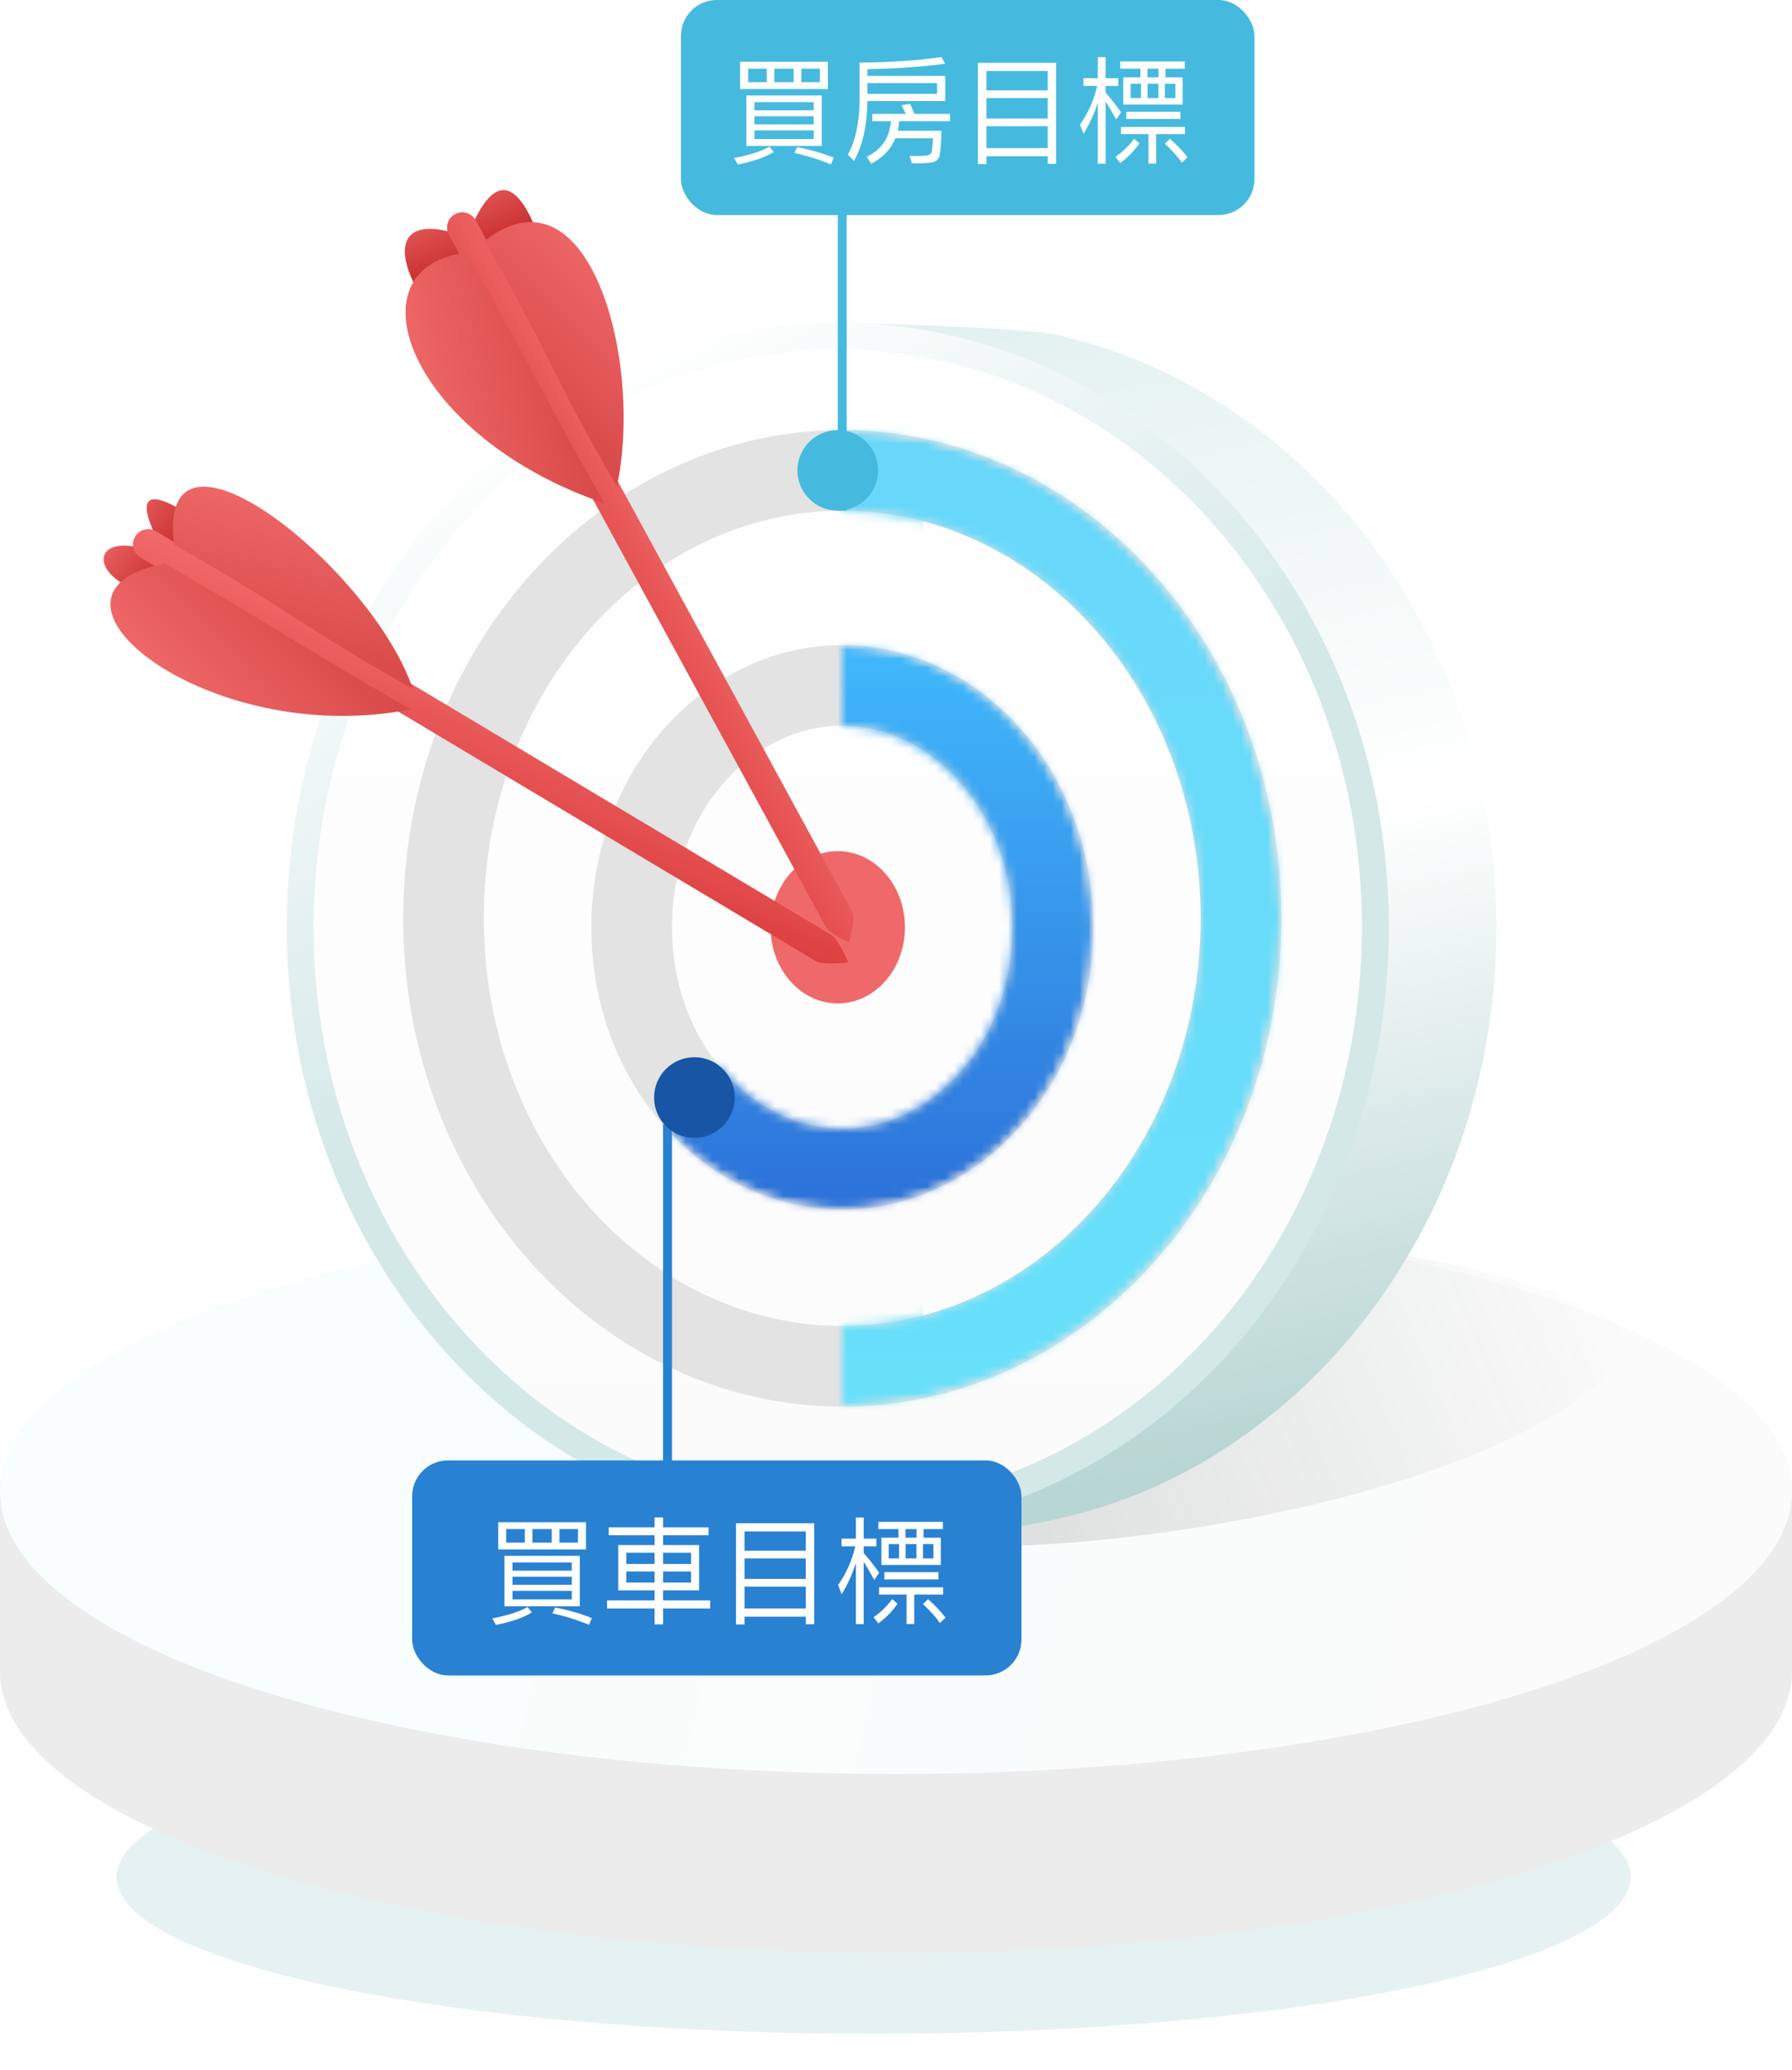 <svg width="200" height="231" viewBox="0 0 200 231" fill="none" xmlns="http://www.w3.org/2000/svg">
<g filter="url(#filter0_f_178_23305)">
<ellipse cx="97.5" cy="209.5" rx="84.5" ry="17.5" fill="#1D8980" fill-opacity="0.11"/>
</g>
<path d="M200 186.528C200 203.909 155.228 218 100 218C44.772 218 0 203.909 0 186.528C0 176.763 1.34913e-05 173.207 0 165.5C17.298 160.997 75.798 164.046 100 164.046C134.038 164.046 181.939 157.824 200 166C200 173.707 200 179.858 200 186.528Z" fill="url(#paint0_linear_178_23305)"/>
<ellipse cx="100" cy="166.5" rx="100" ry="31.5" fill="url(#paint1_linear_178_23305)"/>
<path d="M182.5 148.5C175.5 169.5 89.5 180.999 81 165.499C81 161.357 121.155 137.499 138 137.499C150 138.5 175 142.5 182.5 148.5Z" fill="url(#paint2_linear_178_23305)" fill-opacity="0.17"/>
<path d="M167 103.499C167 131.221 151.774 155.04 130 165.431C112.5 173.782 92 170.999 92 170.999C28.686 135.891 30.302 74.583 93.5 35.999C93.5 35.999 113.964 36.48 118 37.395C145.972 43.733 167 70.921 167 103.499Z" fill="url(#paint3_linear_178_23305)"/>
<path d="M153.5 103.499C153.5 140.084 126.509 169.499 93.5 169.499C60.491 169.499 33.5 140.084 33.5 103.499C33.5 66.914 60.491 37.499 93.5 37.499C126.509 37.499 153.5 66.914 153.5 103.499Z" fill="url(#paint4_linear_178_23305)" stroke="url(#paint5_linear_178_23305)" stroke-width="3"/>
<path d="M138.5 102.5C138.5 130.576 118.138 152.5 94 152.5C69.862 152.5 49.5 130.576 49.5 102.5C49.5 74.424 69.862 52.5 94 52.5C118.138 52.5 138.5 74.424 138.5 102.5Z" stroke="#E3E3E3" stroke-width="9"/>
<mask id="mask0_178_23305" style="mask-type:alpha" maskUnits="userSpaceOnUse" x="45" y="48" width="98" height="109">
<path fill-rule="evenodd" clip-rule="evenodd" d="M94 148C115.215 148 134 128.553 134 102.5C134 76.447 115.215 57 94 57C72.785 57 54 76.447 54 102.5C54 128.553 72.785 148 94 148ZM94 157C121.062 157 143 132.6 143 102.5C143 72.4 121.062 48 94 48C66.938 48 45 72.4 45 102.5C45 132.6 66.938 157 94 157Z" fill="#E3E3E3"/>
</mask>
<g mask="url(#mask0_178_23305)">
<mask id="path-9-inside-1_178_23305" fill="white">
<path d="M94 157C106.996 157 119.459 151.258 128.648 141.037C137.838 130.817 143 116.954 143 102.5C143 88.046 137.838 74.183 128.648 63.963C119.459 53.742 106.996 48 94 48L94 102.5L94 157Z"/>
</mask>
<path d="M94 157C106.996 157 119.459 151.258 128.648 141.037C137.838 130.817 143 116.954 143 102.5C143 88.046 137.838 74.183 128.648 63.963C119.459 53.742 106.996 48 94 48L94 102.5L94 157Z" stroke="url(#paint6_linear_178_23305)" stroke-width="18" mask="url(#path-9-inside-1_178_23305)"/>
</g>
<path d="M117.5 103.499C117.5 118.924 106.495 130.499 94 130.499C81.505 130.499 70.5 118.924 70.5 103.499C70.5 88.074 81.505 76.499 94 76.499C106.495 76.499 117.5 88.074 117.5 103.499Z" stroke="#E3E3E3" stroke-width="9"/>
<mask id="mask1_178_23305" style="mask-type:alpha" maskUnits="userSpaceOnUse" x="66" y="71" width="56" height="64">
<path fill-rule="evenodd" clip-rule="evenodd" d="M94 125.999C103.526 125.999 113 116.951 113 103.499C113 90.047 103.526 80.999 94 80.999C84.474 80.999 75 90.047 75 103.499C75 116.951 84.474 125.999 94 125.999ZM94 134.999C109.464 134.999 122 120.896 122 103.499C122 86.102 109.464 71.999 94 71.999C78.536 71.999 66 86.102 66 103.499C66 120.896 78.536 134.999 94 134.999Z" fill="#E3E3E3"/>
</mask>
<g mask="url(#mask1_178_23305)">
<mask id="path-12-inside-2_178_23305" fill="white">
<path d="M74.201 125.773C77.457 129.436 81.466 132.139 85.872 133.643C90.278 135.146 94.946 135.404 99.463 134.394C103.979 133.383 108.204 131.135 111.763 127.849C115.322 124.563 118.107 120.339 119.869 115.554C121.631 110.768 122.317 105.567 121.865 100.411C121.414 95.256 119.839 90.306 117.281 85.999C114.723 81.691 111.26 78.16 107.199 75.719C103.138 73.277 98.605 71.999 94 71.999L94 103.499L74.201 125.773Z"/>
</mask>
<path d="M74.201 125.773C77.457 129.436 81.466 132.139 85.872 133.643C90.278 135.146 94.946 135.404 99.463 134.394C103.979 133.383 108.204 131.135 111.763 127.849C115.322 124.563 118.107 120.339 119.869 115.554C121.631 110.768 122.317 105.567 121.865 100.411C121.414 95.256 119.839 90.306 117.281 85.999C114.723 81.691 111.26 78.16 107.199 75.719C103.138 73.277 98.605 71.999 94 71.999L94 103.499L74.201 125.773Z" stroke="url(#paint7_linear_178_23305)" stroke-width="24" stroke-linecap="round" mask="url(#path-12-inside-2_178_23305)"/>
</g>
<ellipse cx="93.5" cy="103.499" rx="7.5" ry="8.5" fill="#F0696A"/>
<path d="M17.338 59.777L26.015 65.172C24.72 63.144 22.807 58.662 22.807 58.662C22.807 58.662 13.389 51.362 17.338 59.777Z" fill="url(#paint8_linear_178_23305)"/>
<path d="M15.312 61.072L24.543 66.588C19.704 66.984 16.436 66.258 14.336 65.499C10.152 63.417 10.884 60.096 15.312 61.072Z" fill="url(#paint9_linear_178_23305)"/>
<path fill-rule="evenodd" clip-rule="evenodd" d="M15.081 59.889C15.563 59.083 16.607 58.82 17.413 59.302L92.797 104.355C93.603 104.837 94.68 107.418 94.68 107.418C94.68 107.418 91.858 107.756 91.052 107.274L15.669 62.221C14.863 61.739 14.6 60.695 15.081 59.889Z" fill="url(#paint10_linear_178_23305)"/>
<path d="M19.43 60.819C30.941 67.208 34.559 70.489 46.069 76.879C41.504 63.362 17.311 44.101 19.43 60.819Z" fill="url(#paint11_linear_178_23305)"/>
<path d="M18.389 62.911C29.811 69.457 34.406 72.625 45.828 79.171C23.096 83.681 1.427 66.137 18.389 62.911Z" fill="url(#paint12_linear_178_23305)"/>
<rect x="76" width="64" height="24" rx="4" fill="#46BADE"/>
<path d="M82.599 6.899V9.941H92.401V6.899H82.599ZM91.504 9.174H89.437V7.666H91.504V9.174ZM88.579 9.174H86.421V7.666H88.579V9.174ZM85.576 9.174H83.496V7.666H85.576V9.174ZM83.301 10.656V16.285H91.712V10.656H83.301ZM90.815 15.518H84.198V14.556H90.815V15.518ZM84.198 13.88V12.983H90.815V13.88H84.198ZM84.198 12.307V11.397H90.815V12.307H84.198ZM88.969 16.428L88.644 17.065C90.061 17.377 91.426 17.806 92.739 18.352L93.051 17.598C91.751 17.078 90.386 16.688 88.969 16.428ZM85.888 16.363C84.991 16.883 83.678 17.299 81.936 17.637L82.352 18.365C84.094 18.014 85.42 17.546 86.356 16.974L85.888 16.363ZM99.434 13.529C99.291 15.375 98.394 16.688 96.743 17.494L97.237 18.274C98.537 17.598 99.447 16.649 99.941 15.427H104.14C104.075 16.285 104.023 16.805 103.984 16.974C103.919 17.13 103.789 17.234 103.607 17.312C103.399 17.377 102.957 17.416 102.255 17.416C102.008 17.416 101.761 17.403 101.514 17.39L101.774 18.235H102.008C103.1 18.235 103.815 18.183 104.153 18.092C104.491 17.988 104.712 17.806 104.816 17.52C104.933 17.234 105.024 16.259 105.076 14.595H100.201C100.279 14.257 100.331 13.906 100.357 13.529H106.025V12.71H102.047C101.891 12.294 101.735 11.917 101.579 11.592L100.604 11.748C100.773 12.034 100.929 12.359 101.085 12.71H97.354V13.529H99.434ZM105.076 6.366C102.372 6.756 99.317 6.964 95.937 6.99V11.397C95.872 13.893 95.43 15.843 94.624 17.247L95.3 17.962C96.249 16.324 96.756 14.14 96.808 11.397V11.28H105.492V8.472H96.808V7.718C100.032 7.666 102.918 7.458 105.479 7.107L105.076 6.366ZM96.808 10.474V9.278H104.582V10.474H96.808ZM117.868 7.016H109.145V18.313H110.094V17.442H116.932V18.287H117.868V7.016ZM110.094 16.532V14.088H116.932V16.532H110.094ZM110.094 13.23V10.942H116.932V13.23H110.094ZM110.094 10.084V7.926H116.932V10.084H110.094ZM123.393 11.319C123.718 11.826 124.108 12.502 124.576 13.347L125.122 12.528C124.55 11.722 123.965 10.994 123.393 10.331V9.59H124.81V8.732H123.393V6.379H122.522V8.732H120.923V9.59H122.457C122.08 11.202 121.443 12.632 120.533 13.906L120.936 14.933C121.586 13.893 122.119 12.723 122.522 11.449V18.274H123.393V11.319ZM125.369 8.628V11.67H131.999V8.628H130.075V7.666H132.233V6.86H125.031V7.666H127.28V8.628H125.369ZM129.295 7.666V8.628H128.06V7.666H129.295ZM131.18 10.942H130.01V9.343H131.18V10.942ZM129.282 10.942H128.073V9.343H129.282V10.942ZM127.345 10.942H126.188V9.343H127.345V10.942ZM125.707 12.476V13.282H131.739V12.476H125.707ZM125.109 14.166V14.972H128.177V18.261H129.035V14.972H132.259V14.166H125.109ZM126.578 15.479C126.006 16.259 125.317 16.935 124.498 17.507L125.031 18.196C125.876 17.572 126.591 16.831 127.176 15.999L126.578 15.479ZM130.582 15.492L130.01 16.038C130.816 16.792 131.453 17.494 131.908 18.157L132.532 17.546C132.012 16.87 131.362 16.181 130.582 15.492Z" fill="white"/>
<rect x="46" y="163" width="68" height="24" rx="4" fill="#2981D2"/>
<path d="M55.599 169.899V172.941H65.401V169.899H55.599ZM64.504 172.174H62.437V170.666H64.504V172.174ZM61.579 172.174H59.421V170.666H61.579V172.174ZM58.576 172.174H56.496V170.666H58.576V172.174ZM56.301 173.656V179.285H64.712V173.656H56.301ZM63.815 178.518H57.198V177.556H63.815V178.518ZM57.198 176.88V175.983H63.815V176.88H57.198ZM57.198 175.307V174.397H63.815V175.307H57.198ZM61.969 179.428L61.644 180.065C63.061 180.377 64.426 180.806 65.739 181.352L66.051 180.598C64.751 180.078 63.386 179.688 61.969 179.428ZM58.888 179.363C57.991 179.883 56.678 180.299 54.936 180.637L55.352 181.365C57.094 181.014 58.42 180.546 59.356 179.974L58.888 179.363ZM69.002 172.447V177.504H73.058V178.622H67.754V179.532H73.058V181.3H74.007V179.532H79.259V178.622H74.007V177.504H78.024V172.447H74.007V171.355H79.077V170.471H74.007V169.366H73.058V170.471H67.936V171.355H73.058V172.447H69.002ZM77.127 176.633H74.007V175.398H77.127V176.633ZM73.058 176.633H69.899V175.398H73.058V176.633ZM69.899 174.553V173.305H73.058V174.553H69.899ZM74.007 173.305H77.127V174.553H74.007V173.305ZM90.868 170.016H82.145V181.313H83.094V180.442H89.932V181.287H90.868V170.016ZM83.094 179.532V177.088H89.932V179.532H83.094ZM83.094 176.23V173.942H89.932V176.23H83.094ZM83.094 173.084V170.926H89.932V173.084H83.094ZM96.393 174.319C96.718 174.826 97.108 175.502 97.576 176.347L98.122 175.528C97.55 174.722 96.965 173.994 96.393 173.331V172.59H97.81V171.732H96.393V169.379H95.522V171.732H93.923V172.59H95.457C95.08 174.202 94.443 175.632 93.533 176.906L93.936 177.933C94.586 176.893 95.119 175.723 95.522 174.449V181.274H96.393V174.319ZM98.369 171.628V174.67H104.999V171.628H103.075V170.666H105.233V169.86H98.031V170.666H100.28V171.628H98.369ZM102.295 170.666V171.628H101.06V170.666H102.295ZM104.18 173.942H103.01V172.343H104.18V173.942ZM102.282 173.942H101.073V172.343H102.282V173.942ZM100.345 173.942H99.188V172.343H100.345V173.942ZM98.707 175.476V176.282H104.739V175.476H98.707ZM98.109 177.166V177.972H101.177V181.261H102.035V177.972H105.259V177.166H98.109ZM99.578 178.479C99.006 179.259 98.317 179.935 97.498 180.507L98.031 181.196C98.876 180.572 99.591 179.831 100.176 178.999L99.578 178.479ZM103.582 178.492L103.01 179.038C103.816 179.792 104.453 180.494 104.908 181.157L105.532 180.546C105.012 179.87 104.362 179.181 103.582 178.492Z" fill="white"/>
<path d="M74.5 163.5L74.5 125.5" stroke="#2981D2"/>
<path d="M94 24L94 57" stroke="#46BADE"/>
<circle cx="93.5" cy="52.5" r="4.5" fill="#46BADE"/>
<circle cx="77.5" cy="122.5" r="4.5" fill="#1955A5"/>
<path d="M63.775 43.103L52.789 24.938C59.294 10.786 63.72 41.44 63.775 43.103Z" fill="url(#paint13_linear_178_23305)"/>
<path d="M58.533 39.924L50.783 26.029C37.699 22.138 50.593 43.012 58.533 39.924Z" fill="url(#paint14_linear_178_23305)"/>
<path fill-rule="evenodd" clip-rule="evenodd" d="M50.78 23.903C51.605 23.453 52.638 23.758 53.087 24.583L95.135 101.801C95.585 102.626 94.721 105.162 94.721 105.162C94.721 105.162 92.598 104.252 92.149 103.427L50.1 26.209C49.651 25.384 49.956 24.352 50.78 23.903Z" fill="url(#paint15_linear_178_23305)"/>
<path d="M54.063 26.9C60.734 38.264 62.178 42.945 68.85 54.309C71.841 40.233 65.703 17.799 54.063 26.9Z" fill="url(#paint16_linear_178_23305)"/>
<path d="M52.089 28.198C58.605 39.653 60.951 44.728 67.467 56.183C45.498 48.666 38.768 29.772 52.089 28.198Z" fill="url(#paint17_linear_178_23305)"/>
<defs>
<filter id="filter0_f_178_23305" x="9" y="188" width="177" height="43" filterUnits="userSpaceOnUse" color-interpolation-filters="sRGB">
<feFlood flood-opacity="0" result="BackgroundImageFix"/>
<feBlend mode="normal" in="SourceGraphic" in2="BackgroundImageFix" result="shape"/>
<feGaussianBlur stdDeviation="2" result="effect1_foregroundBlur_178_23305"/>
</filter>
<linearGradient id="paint0_linear_178_23305" x1="4.459" y1="192.951" x2="200.009" y2="182.844" gradientUnits="userSpaceOnUse">
<stop stop-color="#ECECEC"/>
<stop offset="1" stop-color="#ECECEC"/>
</linearGradient>
<linearGradient id="paint1_linear_178_23305" x1="30.198" y1="146.174" x2="175.872" y2="177.572" gradientUnits="userSpaceOnUse">
<stop stop-color="#F7FEFD"/>
<stop offset="1" stop-color="#FBFBFB"/>
</linearGradient>
<linearGradient id="paint2_linear_178_23305" x1="111.5" y1="164.674" x2="177" y2="137.174" gradientUnits="userSpaceOnUse">
<stop stop-color="#5A5A5A"/>
<stop offset="1" stop-color="#5A5A5A" stop-opacity="0"/>
</linearGradient>
<linearGradient id="paint3_linear_178_23305" x1="106.15" y1="35.999" x2="134" y2="163.174" gradientUnits="userSpaceOnUse">
<stop stop-color="#E2F1EF"/>
<stop offset="0.484" stop-color="white"/>
<stop offset="1" stop-color="#B8D6D3"/>
</linearGradient>
<linearGradient id="paint4_linear_178_23305" x1="93.5" y1="35.999" x2="93.5" y2="170.999" gradientUnits="userSpaceOnUse">
<stop stop-color="white"/>
<stop offset="1" stop-color="#FCFBFB"/>
</linearGradient>
<linearGradient id="paint5_linear_178_23305" x1="69.5" y1="39.674" x2="100.5" y2="97.674" gradientUnits="userSpaceOnUse">
<stop stop-color="white"/>
<stop offset="1" stop-color="#D3E8E7"/>
</linearGradient>
<linearGradient id="paint6_linear_178_23305" x1="94" y1="48" x2="94" y2="157" gradientUnits="userSpaceOnUse">
<stop stop-color="#68D7FA"/>
<stop offset="1" stop-color="#68E0FA"/>
</linearGradient>
<linearGradient id="paint7_linear_178_23305" x1="95.784" y1="71.999" x2="95.784" y2="134.999" gradientUnits="userSpaceOnUse">
<stop stop-color="#41B9FC"/>
<stop offset="1" stop-color="#2C71D8"/>
</linearGradient>
<linearGradient id="paint8_linear_178_23305" x1="13.886" y1="54.374" x2="20.349" y2="59.281" gradientUnits="userSpaceOnUse">
<stop stop-color="#F0696A"/>
<stop offset="1" stop-color="#CB3434"/>
</linearGradient>
<linearGradient id="paint9_linear_178_23305" x1="10.295" y1="60.481" x2="16.776" y2="65.364" gradientUnits="userSpaceOnUse">
<stop stop-color="#F0696A"/>
<stop offset="1" stop-color="#CB3434"/>
</linearGradient>
<linearGradient id="paint10_linear_178_23305" x1="62.245" y1="77.219" x2="55.696" y2="93.767" gradientUnits="userSpaceOnUse">
<stop stop-color="#F16A6B"/>
<stop offset="1" stop-color="#DC3E3F"/>
</linearGradient>
<linearGradient id="paint11_linear_178_23305" x1="33.772" y1="54.705" x2="29.681" y2="73.266" gradientUnits="userSpaceOnUse">
<stop stop-color="#F0696A"/>
<stop offset="1" stop-color="#D84949"/>
</linearGradient>
<linearGradient id="paint12_linear_178_23305" x1="20.491" y1="80.116" x2="34.259" y2="67.014" gradientUnits="userSpaceOnUse">
<stop stop-color="#F0696A"/>
<stop offset="1" stop-color="#D84949"/>
</linearGradient>
<linearGradient id="paint13_linear_178_23305" x1="52.578" y1="18.492" x2="55.714" y2="25.994" gradientUnits="userSpaceOnUse">
<stop stop-color="#F0696A"/>
<stop offset="1" stop-color="#CB3434"/>
</linearGradient>
<linearGradient id="paint14_linear_178_23305" x1="46.332" y1="22.007" x2="49.496" y2="29.498" gradientUnits="userSpaceOnUse">
<stop stop-color="#F0696A"/>
<stop offset="1" stop-color="#CB3434"/>
</linearGradient>
<linearGradient id="paint15_linear_178_23305" x1="81.024" y1="66.518" x2="68.477" y2="73.826" gradientUnits="userSpaceOnUse">
<stop stop-color="#F16A6B"/>
<stop offset="1" stop-color="#DC3E3F"/>
</linearGradient>
<linearGradient id="paint16_linear_178_23305" x1="69.6" y1="28.796" x2="56.536" y2="42.908" gradientUnits="userSpaceOnUse">
<stop stop-color="#F0696A"/>
<stop offset="1" stop-color="#D84949"/>
</linearGradient>
<linearGradient id="paint17_linear_178_23305" x1="45.076" y1="44.247" x2="63.752" y2="39.968" gradientUnits="userSpaceOnUse">
<stop stop-color="#F0696A"/>
<stop offset="1" stop-color="#D84949"/>
</linearGradient>
</defs>
</svg>
